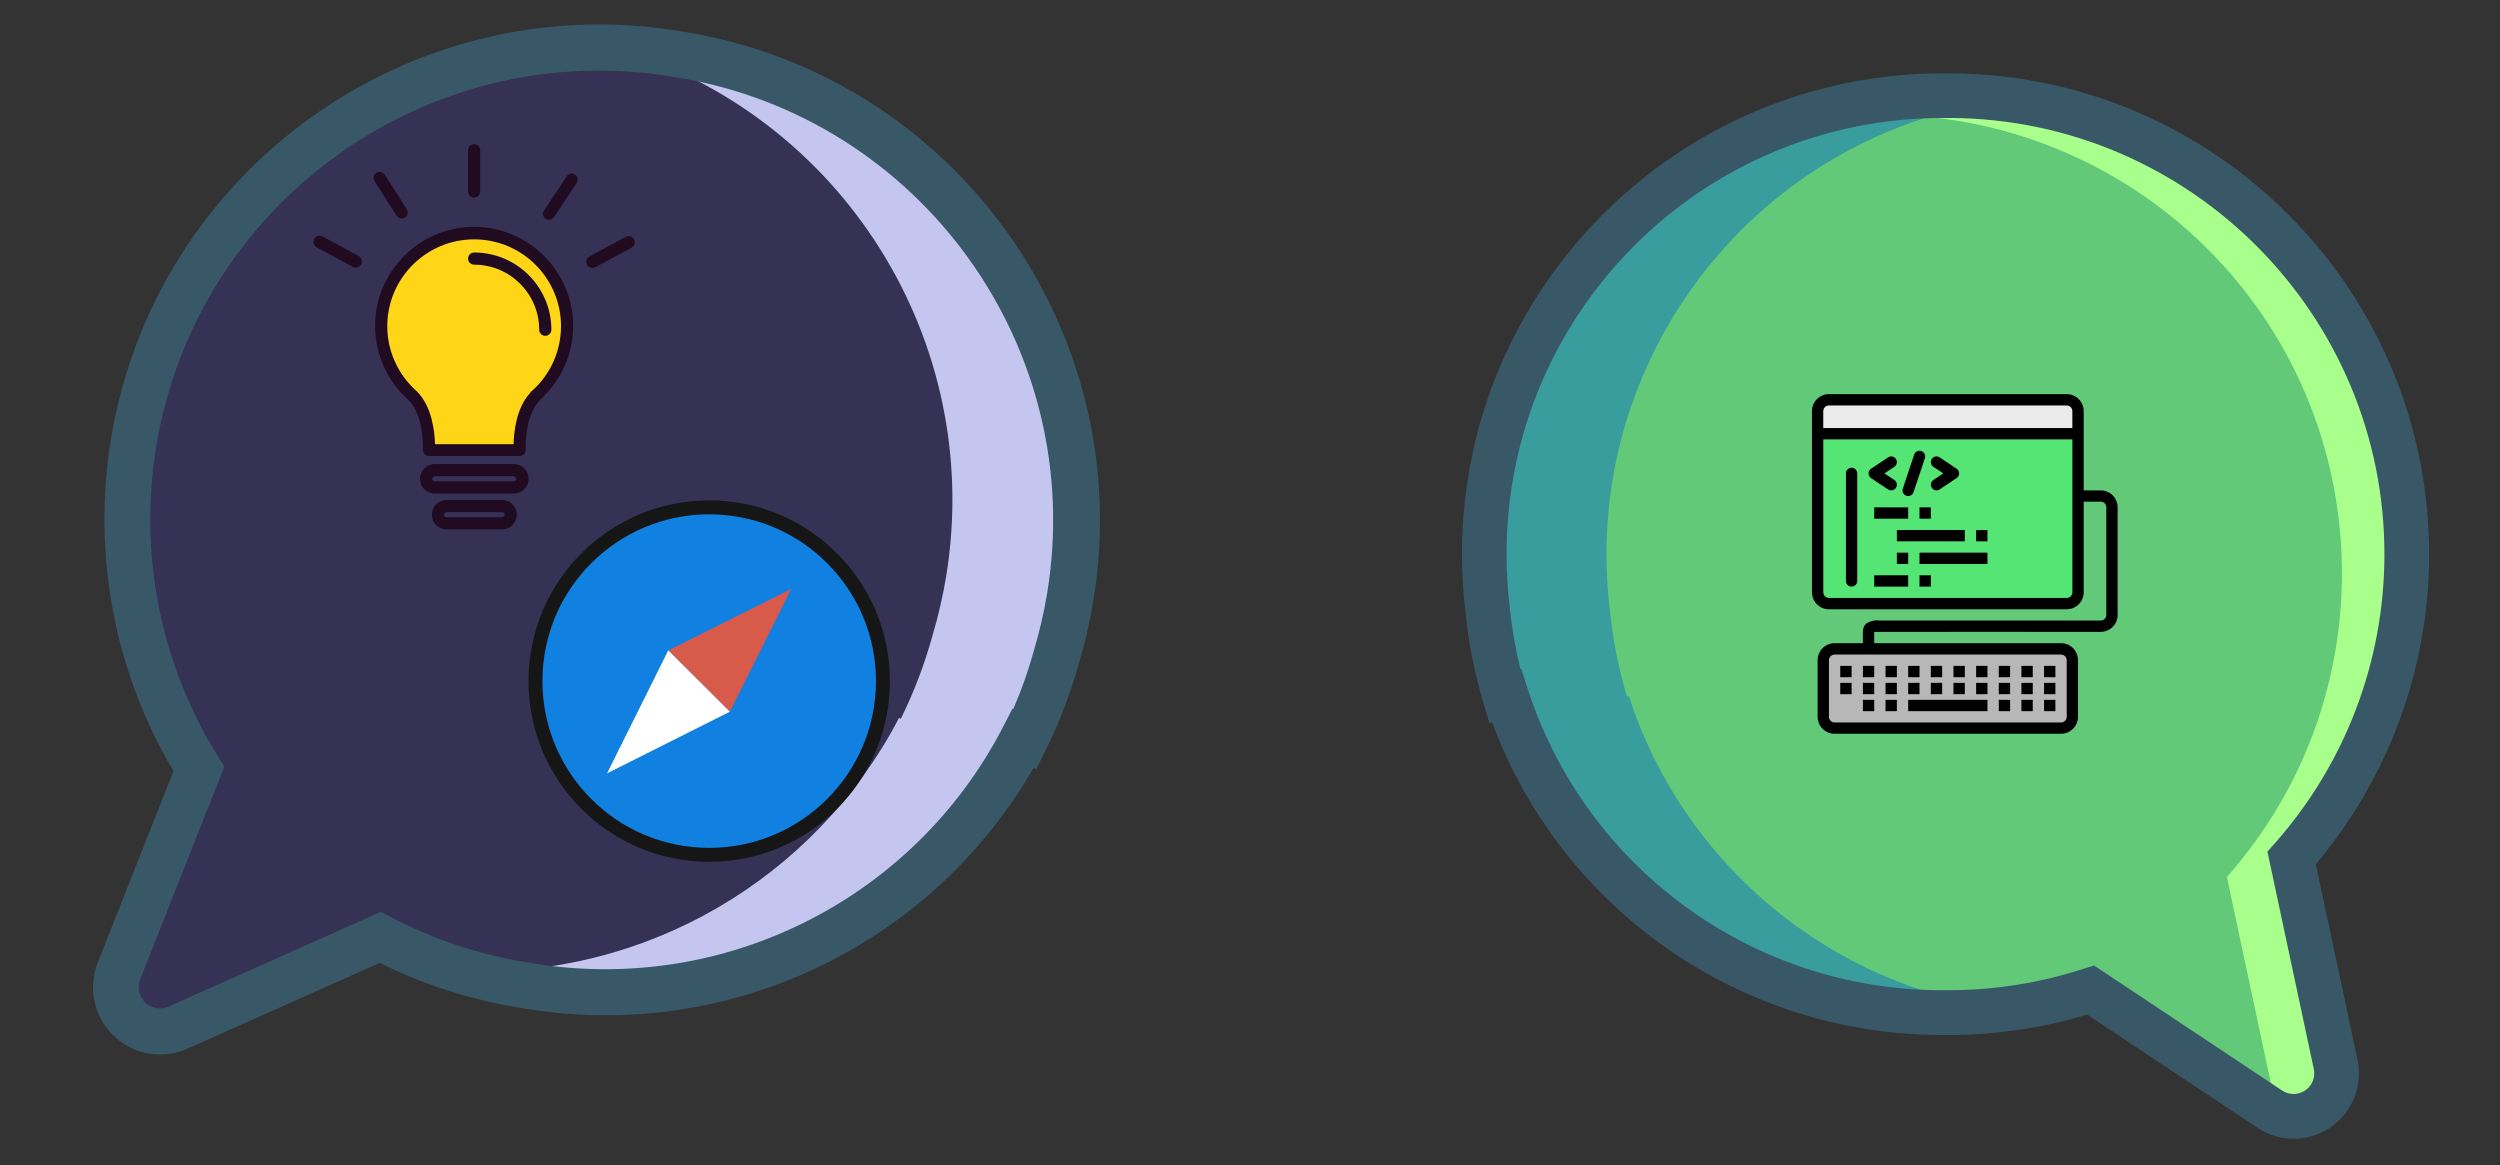 <?xml version="1.0" encoding="utf-8"?>
<!-- Generator: Adobe Illustrator 23.1.0, SVG Export Plug-In . SVG Version: 6.00 Build 0)  -->
<svg version="1.1" id="Ebene_1" xmlns="http://www.w3.org/2000/svg" xmlns:xlink="http://www.w3.org/1999/xlink" x="0px" y="0px"
	 width="2720px" height="1268px" viewBox="0 0 2720 1268" style="enable-background:new 0 0 2720 1268;" xml:space="preserve">
<rect x="0" y="0" width="2720" height="1268" fill="#333333" stroke="none"/>
<style type="text/css">
	.st0{opacity:0.86;fill:#6AE184;}
	.st1{fill:#A8FF8C;}
	.st2{fill:#389D9C;}
	.st3{fill:#385868;}
	.st4{opacity:0.22;fill:#3D2ECE;stroke:#2E8CFF;stroke-width:3.566;stroke-miterlimit:10;}
	.st5{fill:#C5C6EF;}
	.st6{fill:#1081E0;stroke:#161616;stroke-width:15.168;stroke-miterlimit:10;}
	.st7{fill:#D75A4A;}
	.st8{fill:#FFFFFF;}
	.st9{fill:#FFD517;}
	.st10{fill:#210B20;}
	.st11{fill:#EAEAEA;}
	.st12{fill:#55E574;}
	.st13{fill:#B7B7B7;}
</style>
<g id="Layer_2_2_">
	<g id="Layer_1-2_2_">
		<path class="st0" d="M1603.29,600.97c-0.15,21.48,1.08,42.96,3.67,64.28c3.22,31.24,9.38,62.1,18.4,92.18l2.01-0.52
			c66.58,204.9,257.14,343.95,472.59,344.82h3.74h2.36c53.27,0.27,106.24-8.01,156.88-24.54l194.83,129.51
			c21.5,14.33,50.54,8.53,64.88-12.97c7.01-10.51,9.47-23.4,6.82-35.76l-47.89-224.56c182.55-206.3,163.3-521.53-43-704.08
			c-90.65-80.22-207.39-124.73-328.44-125.25h-2.32h-3.81C1828.54,103.03,1604.36,325.49,1603.29,600.97z"/>
		<path class="st1" d="M2533.12,1178.8c5.37,25.29-10.78,50.15-36.07,55.52c-12.31,2.61-25.15,0.16-35.63-6.8l-5.65-3.74
			c12.97-11.07,18.74-28.42,14.97-45.05l-47.89-224.56c182.52-206.33,163.22-521.55-43.11-704.07
			c-83.88-74.2-190.28-118.01-302.08-124.39c9.88-0.59,19.82-0.83,29.87-0.8h3.78h2.32c275.47,1.07,497.92,225.25,496.85,500.72
			c-0.47,121.11-44.99,237.91-125.25,328.61L2533.12,1178.8z"/>
		<path class="st2" d="M2125.92,104.09c20.52,0.09,41.02,1.43,61.37,4.02c-273.72,33.04-468.82,281.71-435.78,555.43
			c0.09,0.75,0.18,1.49,0.28,2.24c3.19,31.24,9.34,62.1,18.37,92.18l2.01-0.52c59.65,183.44,219.63,316.11,410.94,340.8
			c-236.57,28.34-460.14-114.62-533.68-341.25l-2.01,0.52c-9.02-30.08-15.17-60.94-18.37-92.18
			c-34.36-273.46,159.47-522.99,432.93-557.35C2083.18,105.31,2104.54,104.01,2125.92,104.09z"/>
		<path class="st3" d="M2495.45,1238.97c-14.05-0.03-27.77-4.23-39.44-12.06l-185.13-123.06c-49.68,14.97-101.32,22.44-153.21,22.18
			h-2.08H2114c-0.8,0-1.56,0-2.43,0c-217.71-0.48-412.26-136.01-488.15-340.07l-2.98,0.76l-6.55-22.25
			c-9.42-31.46-15.87-63.74-19.27-96.41c-2.75-22.28-4.08-44.71-3.99-67.16l0,0c1.01-287.74,235.48-521.07,522.94-521.07h8.25
			c288.43,1.14,522.18,236.76,521.04,525.19c-0.45,122.75-44.09,241.42-123.27,335.22l45.36,212.75
			c8.17,38.47-16.39,76.29-54.86,84.46c-4.82,1.02-9.73,1.54-14.65,1.55V1238.97z M2278.34,1050.48l204.64,136.02
			c10.35,6.87,24.31,4.04,31.18-6.31c3.33-5.02,4.51-11.16,3.27-17.05l-50.46-236.59l8.14-9.18
			c76.37-86.24,118.72-197.33,119.14-312.52c1.04-261.64-211.01-475.36-472.62-476.5h-8.01c-261.38,0-473.54,211.38-474.49,472.76
			c-0.08,20.46,1.15,40.9,3.67,61.2v0.52c2.29,21.92,6.1,43.65,11.4,65.05l0.97-0.24l6.93,21.69
			c63.02,195.15,244.5,327.56,449.58,328.01h1.25c0.8,0,1.59,0,2.43,0h2.08c50.77,0.28,101.26-7.59,149.54-23.32L2278.34,1050.48z"
			/>
	</g>
</g>
<path class="st4" d="M1176.34,651.26c-3.57,21.83-8.54,43.4-14.88,64.59c-8.6,31.15-20.12,61.42-34.4,90.4l-1.95-0.86
	c-102.6,196.62-319.85,305.15-538.68,269.11l-3.8-0.62l-2.39-0.39c-54.1-8.83-106.43-26.28-154.99-51.7l-219.69,98.16
	c-24.22,10.96-52.74,0.21-63.71-24.01c-5.4-11.93-5.71-25.54-0.85-37.7l86.94-219.67C77.93,598.05,151.3,281.48,391.81,131.47
	c105.79-65.98,231.98-91.2,355-70.94l2.36,0.39l3.87,0.64c279.73,45.94,469.25,309.94,423.32,589.67
	C1176.35,651.24,1176.34,651.25,1176.34,651.26z"/>
<path class="st5" d="M730.84,57.87c-20.86-3.44-41.92-5.59-63.05-6.46c248.48,73.2,403.53,320.01,361.62,575.63
	c-3.59,21.84-8.57,43.42-14.92,64.62c-8.58,31.14-20.1,61.4-34.4,90.37l-1.95-0.9c-91.89,175.98-276.94,283.27-475.31,275.58
	c235.23,69.19,486.54-37.69,599.87-255.12l1.95,0.9c14.3-28.97,25.81-59.22,34.4-90.37c81.53-271.62-72.57-557.91-344.19-639.44
	C773.86,66.39,752.47,61.44,730.84,57.87z"/>
<path class="st3" d="M162.34,1146.34c-39.91-6.72-66.81-44.53-60.08-84.44c0.85-5.04,2.23-9.98,4.1-14.74l82.36-208.1
	c-64.39-108.69-88.46-236.57-68-361.23C168.84,184.92,446.3-14.36,739.34,33.79l6.23,1.02c292.9,48.12,492.18,325.59,444.04,618.63
	c-3.74,22.79-8.93,45.32-15.53,67.45c-9.03,32.57-21.09,64.22-36.02,94.54l-10.75,21.43l-2.9-1.27
	C1012.57,1029.7,792.01,1134.02,571,1097.33l-3.8-0.62l-2.39-0.39c-52.69-8.6-103.8-25-151.66-48.66l-209.12,93.21
	C190.97,1146.74,176.47,1148.64,162.34,1146.34z M731.2,83.33C465.29,39.64,213.63,220.25,169.98,485.92
	c-19.28,116.95,4.69,236.91,67.42,337.47l6.7,10.71l-91.58,231.41c-4.68,11.89,1.16,25.33,13.05,30.01
	c5.77,2.27,12.22,2.13,17.89-0.39l230.89-103l10.75,5.63c46.16,24.16,95.9,40.75,147.32,49.14c2.08,0.34,3.52,0.58,4.89,0.8
	l1.3,0.21c208.17,34.57,414.93-68.78,512.21-256.04l10.64-20.8l0.94,0.41c9.05-20.87,16.63-42.35,22.7-64.28l0.09-0.53
	c6.02-20.16,10.74-40.69,14.14-61.46C1183,379.55,1002.39,127.92,736.72,84.28l-1.37-0.23C734.36,83.92,732.85,83.68,731.2,83.33z"
	/>
<g id="Ebene_2">
	<circle class="st6" cx="771.61" cy="741.03" r="189.03"/>
	<polygon class="st7" points="860.86,640.78 727.19,707.61 794.03,774.44 	"/>
	<polygon class="st8" points="660.49,841.41 727.06,707.61 794.03,774.32 	"/>
</g>
<g id="Ebene_3">
	<path class="st9" d="M582.81,428.07C563.29,447.59,565.72,487,565.72,487h-99.03c0,0,2.09-39.41-17.08-58.93
		c-21.27-18.83-34.87-46.03-34.87-76.37c0-55.79,45.33-101.13,101.13-101.13C571.66,250.57,617,295.9,617,351.7
		C616.97,382.03,603.73,409.24,582.81,428.07L582.81,428.07z"/>
	<g>
		<path class="st10" d="M588.04,434.43c22.66-20.58,35.56-49.52,35.56-79.85c0-59.28-48.47-107.76-107.76-107.76
			S408.09,295.3,408.09,354.58c0,31.04,13.6,60.68,36.62,80.91c17.08,17.08,15.35,53.35,15.35,53.7c0,1.75,0.69,3.48,1.75,4.88
			c1.4,1.4,3.14,2.09,4.88,2.09h98.68c1.75,0,3.48-0.69,4.88-2.09c1.4-1.4,1.75-3.14,1.75-4.88c0-0.35-1.75-36.62,15.35-53.7
			C587.68,435.12,588.04,434.78,588.04,434.43z M578.27,425.72c-0.69,0.35-1.04,1.04-1.4,1.75c-15.35,16.39-17.79,43.24-18.13,55.79
			h-85.43c-0.35-12.9-3.14-40.81-19.52-57.18c-20.58-18.13-32.43-43.93-32.43-71.14c0-52.31,42.54-94.51,94.51-94.51
			c52.31,0,94.51,42.54,94.51,94.51C610.35,381.77,598.85,407.93,578.27,425.72z"/>
		<path class="st10" d="M515.86,274.72c-3.48,0-6.62,2.79-6.62,6.62c0,3.48,2.79,6.62,6.62,6.62c39.06,0,70.79,31.73,70.79,70.79
			c0,3.48,2.79,6.62,6.62,6.62c3.48,0,6.62-2.79,6.62-6.62C599.89,312.38,562.23,274.72,515.86,274.72z"/>
		<path class="st10" d="M575.14,520.92c0-9.06-7.33-16.04-16.04-16.04h-86.13c-9.06,0-16.04,7.33-16.04,16.04
			c0,9.06,7.33,16.04,16.04,16.04h85.78C567.81,536.96,575.14,529.98,575.14,520.92z M558.75,523.69h-85.78
			c-1.75,0-2.79-1.4-2.79-2.79c0-1.75,1.4-2.79,2.79-2.79h85.78c1.75,0,2.79,1.4,2.79,2.79
			C561.88,522.65,560.48,523.69,558.75,523.69z"/>
		<path class="st10" d="M546.19,543.92h-60.33c-9.06,0-16.04,7.33-16.04,16.04c0,9.06,7.33,16.04,16.04,16.04h60.33
			c9.06,0,16.04-7.33,16.04-16.04C562.23,551.25,554.91,543.92,546.19,543.92z M546.19,562.75h-60.33c-1.75,0-2.79-1.4-2.79-2.79
			c0-1.75,1.4-2.79,2.79-2.79h60.33c1.75,0,2.79,1.4,2.79,2.79C548.98,561.71,547.94,562.75,546.19,562.75z"/>
		<path class="st10" d="M522.48,208.12v-44.64c0-3.48-2.79-6.62-6.62-6.62c-3.48,0-6.62,2.79-6.62,6.62v44.98
			c0,3.48,2.79,6.62,6.62,6.62C519.69,214.74,522.48,211.95,522.48,208.12z"/>
		<path class="st10" d="M625.7,189.98c-3.14-2.09-6.98-1.04-9.06,1.75l-24.77,37.31c-2.09,3.14-1.04,6.98,1.75,9.06
			c1.04,0.69,2.44,1.04,3.48,1.04c2.09,0,4.19-1.04,5.58-2.79l24.77-37.31C629.53,196.27,628.49,192.08,625.7,189.98z"/>
		<path class="st10" d="M437.05,237.76c1.04,0,2.44-0.35,3.48-1.04c3.14-2.09,3.83-5.93,2.09-9.06l-24.06-37.66
			c-2.09-3.14-5.93-3.83-9.06-2.09c-3.14,2.09-3.83,5.93-2.09,9.06l24.06,37.66C432.87,236.7,434.95,237.76,437.05,237.76z"/>
		<path class="st10" d="M344.63,269.14l39.41,21.27c1.04,0.69,2.09,0.69,3.14,0.69c2.44,0,4.54-1.4,5.93-3.48
			c1.75-3.14,0.69-7.33-2.79-9.06l-39.41-21.27c-3.14-1.75-7.33-0.69-9.06,2.79C340.46,263.56,341.5,267.4,344.63,269.14z"/>
		<path class="st10" d="M644.53,291.46c1.04,0,2.09-0.35,3.14-0.69l39.41-21.27c3.14-1.75,4.54-5.58,2.79-9.06
			c-1.75-3.14-5.58-4.54-9.06-2.79l-39.41,21.27c-3.14,1.75-4.54,5.58-2.79,9.06C639.64,290.07,642.09,291.46,644.53,291.46z"/>
	</g>
	<g id="Programing-2_1_">
		<path class="st11" d="M2248.59,434.99h-258.69c-6.81,0-12.32,5.51-12.32,12.32v24.64h283.33v-24.64
			C2260.89,440.5,2255.38,434.99,2248.59,434.99z"/>
		<path class="st12" d="M1977.57,471.93v172.46c0,6.81,5.51,12.32,12.32,12.32h258.69c6.81,0,12.32-5.51,12.32-12.32V471.93H1977.57
			z"/>
		<path class="st13" d="M2242.42,705.99h-246.37c-6.81,0-12.32,5.51-12.32,12.32v61.6c0,6.81,5.51,12.32,12.32,12.32h246.37
			c6.81,0,12.32-5.51,12.32-12.32v-61.6C2254.74,711.51,2249.23,705.99,2242.42,705.99z"/>
		<path d="M2002.21,724.48h12.32v12.32h-12.32V724.48z"/>
		<path d="M2026.83,724.48h12.32v12.32h-12.32V724.48z"/>
		<path d="M2051.47,724.48h12.32v12.32h-12.32V724.48z"/>
		<path d="M2076.11,724.48h12.32v12.32h-12.32V724.48z"/>
		<path d="M2100.75,724.48h12.32v12.32h-12.32V724.48z"/>
		<path d="M2125.39,724.48h12.32v12.32h-12.32V724.48z"/>
		<path d="M2150.03,724.48h12.32v12.32h-12.32V724.48z"/>
		<path d="M2174.67,724.48h12.32v12.32h-12.32V724.48z"/>
		<path d="M2199.31,724.48h12.32v12.32h-12.32V724.48z"/>
		<path d="M2223.95,724.48h12.32v12.32h-12.32V724.48z"/>
		<path d="M2002.21,742.95h12.32v12.32h-12.32V742.95z"/>
		<path d="M2026.83,742.95h12.32v12.32h-12.32V742.95z"/>
		<path d="M2051.47,742.95h12.32v12.32h-12.32V742.95z"/>
		<path d="M2076.11,742.95h12.32v12.32h-12.32V742.95z"/>
		<path d="M2100.75,742.95h12.32v12.32h-12.32V742.95z"/>
		<path d="M2125.39,742.95h12.32v12.32h-12.32V742.95z"/>
		<path d="M2150.03,742.95h12.32v12.32h-12.32V742.95z"/>
		<path d="M2174.67,742.95h12.32v12.32h-12.32V742.95z"/>
		<path d="M2199.31,742.95h12.32v12.32h-12.32V742.95z"/>
		<path d="M2223.95,742.95h12.32v12.32h-12.32V742.95z"/>
		<path d="M2026.83,761.43h12.32v12.32h-12.32V761.43z"/>
		<path d="M2051.47,761.43h12.32v12.32h-12.32V761.43z"/>
		<path d="M2076.11,761.43h86.24v12.32h-86.24V761.43z"/>
		<path d="M2174.67,761.43h12.32v12.32h-12.32V761.43z"/>
		<path d="M2199.31,761.43h12.32v12.32h-12.32V761.43z"/>
		<path d="M2223.95,761.43h12.32v12.32h-12.32V761.43z"/>
		<path d="M2014.52,508.89c-3.4,0-6.15,2.75-6.15,6.15v117.03c0,3.4,2.75,6.15,6.15,6.15c3.4,0,6.15-2.75,6.15-6.15V515.04
			C2020.68,511.65,2017.93,508.89,2014.52,508.89z"/>
		<path d="M2057.64,533.53c3.4,0,6.17-2.75,6.17-6.15c0-2.07-1.03-3.99-2.74-5.13l-10.82-7.19l10.79-7.19
			c2.83-1.88,3.6-5.71,1.7-8.54c-1.88-2.83-5.71-3.6-8.54-1.7l-18.47,12.32c-2.83,1.88-3.6,5.71-1.71,8.54
			c0.44,0.67,1.03,1.25,1.71,1.71l18.47,12.32C2055.22,533.18,2056.42,533.53,2057.64,533.53L2057.64,533.53z"/>
		<path d="M2101.79,530.79c1.88,2.83,5.71,3.6,8.54,1.71l0,0l18.47-12.32c2.83-1.88,3.6-5.71,1.71-8.54
			c-0.44-0.67-1.03-1.25-1.71-1.71l-18.47-12.32c-2.83-1.88-6.66-1.12-8.54,1.7c-1.88,2.83-1.12,6.66,1.7,8.54l10.8,7.19
			l-10.79,7.19C2100.68,524.13,2099.91,527.95,2101.79,530.79L2101.79,530.79L2101.79,530.79z"/>
		<path d="M2074.17,539.38c3.23,1.07,6.72-0.67,7.79-3.9l12.32-36.96c1.07-3.23-0.67-6.72-3.9-7.8c-3.23-1.07-6.72,0.67-7.8,3.9l0,0
			l-12.32,36.96C2069.18,534.82,2070.92,538.31,2074.17,539.38C2074.15,539.38,2074.17,539.38,2074.17,539.38z"/>
		<path d="M2039.15,552.02h36.96v12.32h-36.96V552.02z"/>
		<path d="M2088.43,552.02h12.32v12.32h-12.32V552.02z"/>
		<path d="M2063.79,576.64h73.92v12.32h-73.92V576.64z"/>
		<path d="M2063.79,601.28h12.32v12.32h-12.32V601.28z"/>
		<path d="M2088.43,601.28h73.92v12.32h-73.92V601.28z"/>
		<path d="M2039.15,625.92h36.96v12.32h-36.96V625.92z"/>
		<path d="M2088.43,625.92h12.32v12.32h-12.32V625.92z"/>
		<path d="M2150.03,576.64h12.32v12.32h-12.32V576.64z"/>
		<path d="M2285.53,533.53h-18.47v-86.24c0-10.21-8.28-18.47-18.47-18.47h-258.69c-10.21,0-18.47,8.28-18.47,18.47v197.1
			c0,10.21,8.28,18.47,18.47,18.47h258.69c10.21,0,18.47-8.28,18.47-18.47v-98.56h18.47c3.4,0,6.15,2.75,6.15,6.15v117.03
			c0,3.4-2.75,6.15-6.15,6.15h-240.21c-5.33-0.73-10.74,0.54-15.21,3.54c-2.25,2.36-3.43,5.52-3.28,8.78v12.32h-30.79
			c-10.21,0-18.47,8.28-18.47,18.47v61.6c0,10.21,8.28,18.47,18.47,18.47h246.37c10.21,0,18.47-8.28,18.47-18.47v-61.6
			c0-10.21-8.28-18.47-18.47-18.47h-203.26v-12.32c1.16-0.14,246.37,0,246.37,0c10.21,0,18.47-8.28,18.47-18.47V551.99
			C2304.02,541.81,2295.74,533.53,2285.53,533.53z M1989.89,441.14h258.69c3.4,0,6.15,2.75,6.15,6.15v18.47h-271.01v-18.47
			C1983.72,443.9,1986.48,441.14,1989.89,441.14z M2248.59,650.56h-258.69c-3.4,0-6.15-2.75-6.15-6.15V478.1h271.01v166.31
			C2254.74,647.8,2251.98,650.56,2248.59,650.56z M2248.59,718.31v61.6c0,3.4-2.75,6.15-6.15,6.15h-246.39
			c-3.4,0-6.15-2.75-6.15-6.15v-61.6c0-3.4,2.75-6.15,6.15-6.15h246.37C2245.82,712.16,2248.59,714.91,2248.59,718.31z"/>
	</g>
</g>
</svg>
